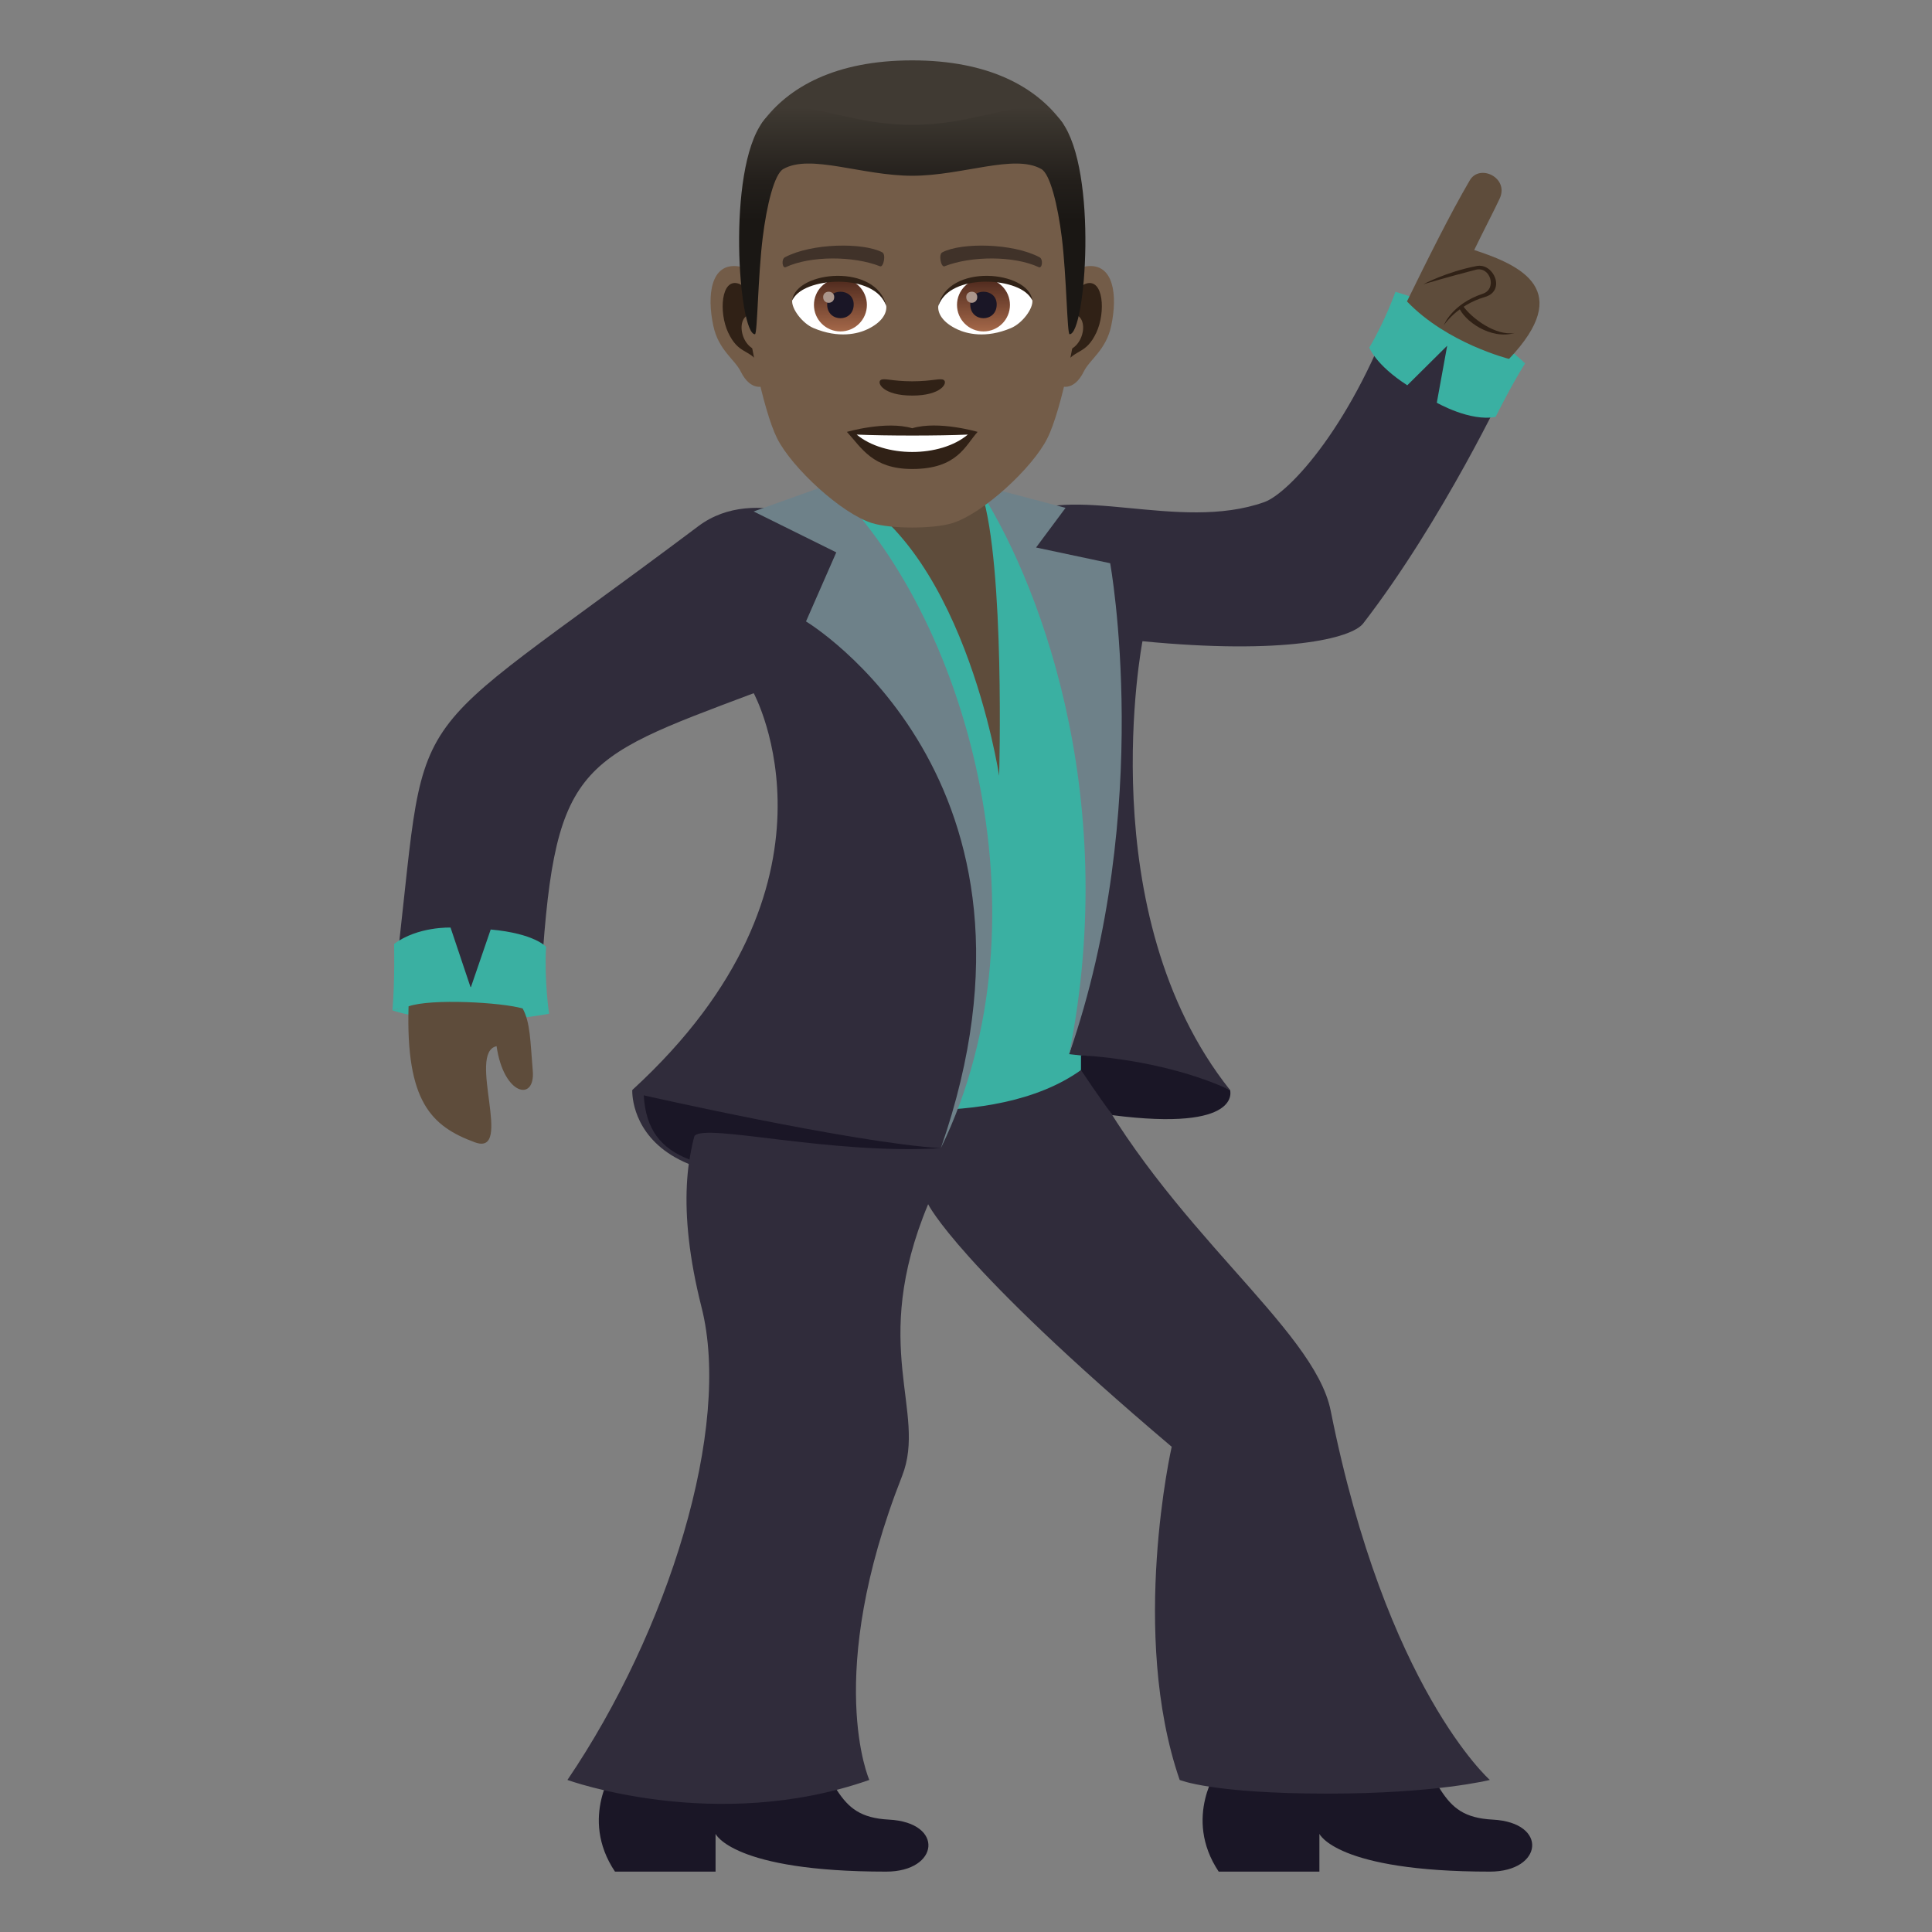 <?xml version="1.0" encoding="utf-8"?>
<!-- Generator: Adobe Illustrator 15.0.0, SVG Export Plug-In . SVG Version: 6.00 Build 0)  -->
<!DOCTYPE svg PUBLIC "-//W3C//DTD SVG 1.1//EN" "http://www.w3.org/Graphics/SVG/1.1/DTD/svg11.dtd">
<svg version="1.1" id="Layer_1" xmlns:x="http://ns.adobe.com/Extensibility/1.0/" xmlns:i="http://ns.adobe.com/AdobeIllustrator/10.0/" xmlns:graph="http://ns.adobe.com/Graphs/1.0/"
	 xmlns="http://www.w3.org/2000/svg" xmlns:xlink="http://www.w3.org/1999/xlink" xmlns:a="http://ns.adobe.com/AdobeSVGViewerExtensions/3.0/"
	 x="0px" y="0px" width="64px" height="64px" viewBox="0 0 64 64" enable-background="new 0 0 64 64" xml:space="preserve">
<rect x="0" y="0" width="64" height="64" fill="#808080" stroke="none"/>
<path fill="#5E4C3B" d="M32.524,16.336c0,0-5.338-3.094-4.832,0.324c4.328,4.084,5.501,10.377,5.501,10.377
	S35.457,19.344,32.524,16.336z"/>
<path fill="#1A1626" d="M20.372,58.553c0,0-1.205,1.645,0,3.447h3.332v-1.252c0,0,0.559,1.252,5.65,1.252
	c1.76,0,1.941-1.627,0.092-1.723c-1.869-0.098-1.596-1.334-3.344-3.449L20.372,58.553z"/>
<path fill="#1A1626" d="M40.371,58.553c0,0-1.201,1.645,0,3.447h3.336v-1.252c0,0,0.557,1.252,5.646,1.252
	c1.76,0,1.945-1.627,0.094-1.723c-1.869-0.098-1.594-1.334-3.342-3.449L40.371,58.553z"/>
<path fill="#302C3B" d="M44.08,46.727c-0.555-2.758-5.424-6.039-8.203-11.479c0,0-4.302,0-11.246,0c0,0-3.059,1.461-1.393,8.051
	c1.018,3.998-1.107,10.748-4.441,15.664c0,0,4.906,1.785,10,0c0,0-1.525-3.434,1.086-10.068c0.842-2.145-1.109-4.271,0.863-9.004
	c0,0,0.953,2.01,8.068,8.035c0,0-1.406,6.191,0.264,11.037c0,0,1.063,0.453,4.902,0.453c3.588,0,5.373-0.453,5.373-0.453
	S45.914,55.93,44.08,46.727z"/>
<path fill="#3AB0A2" d="M32.524,16.336c0.771,2.441,0.574,9.365,0.574,9.365s-1.205-8-5.613-9.66c0,0,2.338,11.596,0,20.484
	c0,0,5.365,1.045,8.324-1.078C38.971,22.283,32.524,16.336,32.524,16.336z"/>
<path fill="#302C3B" d="M33.611,17.197c1.824-1.25,5.422,0.449,8.27-0.564c0.83-0.295,2.977-2.611,4.434-6.816l3.59,2.936
	c0,0-2.102,4.471-4.748,7.9c-0.391,0.5-2.619,1.045-7.311,0.588c0,0-1.75,9.018,2.9,14.867c0,0-2.1-0.867-5.328-1.188
	C35.418,34.92,37.855,27.543,33.611,17.197z"/>
<path fill="#1A1626" d="M36.848,36.941c0,0-0.529-0.727-1.039-1.494v-0.486c0,0,2.654,0.094,4.938,1.146
	C40.746,36.107,41.189,37.498,36.848,36.941z"/>
<path fill="#302C3B" d="M27.782,17.576c0,0-2.721-1.592-4.648-0.146c-10.346,7.77-8.854,5.291-10.078,15.197l4.848,0.137
	c0.436-7.441,1.113-7.563,7.064-9.801c0,0,3.443,6.309-4.023,13.145c0,0-0.27,4.902,10.225,1.928
	C31.167,38.035,35.809,29.459,27.782,17.576z"/>
<path fill="#3AB0A2" d="M13,33.469c0,0,1.902,0.703,5.189,0.113C18.19,33.582,16.604,32.354,13,33.469z"/>
<path fill="#3AB0A2" d="M13.055,31.27c0,0,0.029,1.219-0.055,2.199c0,0,1.771-0.662,5.189,0.111c0,0-0.164-1.09-0.1-2.215
	c0,0-0.371-0.441-1.834-0.574l-0.662,1.928l-0.668-1.992C14.928,30.727,13.838,30.684,13.055,31.27z"/>
<path fill="#3AB0A2" d="M50.52,12.037c0,0-1.555-1.559-4.295-2.371C46.225,9.666,47.316,11.527,50.52,12.037z"/>
<path fill="#3AB0A2" d="M49.545,13.809c0,0,0.494-1.004,0.975-1.771c0,0-2.035-0.391-4.295-2.369c0,0-0.338,0.957-0.865,1.846
	c0,0,0.205,0.568,1.258,1.248l1.322-1.311l-0.344,1.889C47.596,13.34,48.701,13.977,49.545,13.809z"/>
<path fill="#6E8189" d="M27.485,16.041l-2.52,0.902l2.738,1.355L26.7,20.586c0,0,8.72,5.225,4.467,17.447
	C34.896,30.385,31.967,20.293,27.485,16.041z"/>
<path fill="#6E8189" d="M32.334,16.041l2.964,0.783l-0.977,1.313l2.455,0.521c0,0,1.473,8.102-1.359,16.262
	C37.16,26.203,34.33,19.039,32.334,16.041z"/>
<path fill="#1A1626" d="M21.325,36.285c0,0,6.881,1.563,9.842,1.75c-3.682,0.221-7.781-0.834-8.16-0.408
	c-0.096,0.313-0.166,0.785-0.166,0.785C21.895,38.049,21.391,37.418,21.325,36.285z"/>
<path fill="#5E4C3B" d="M13.534,33.336c-0.092,3.154,0.752,3.973,2.195,4.504c1.305,0.482-0.271-2.971,0.721-3.184
	c0.234,1.635,1.283,1.85,1.199,0.82c-0.084-1.01-0.082-1.6-0.334-2.068C16.624,33.203,14.288,33.072,13.534,33.336z"/>
<path fill="#5E4C3B" d="M48.689,5.973c0.326-0.557,1.301-0.088,0.994,0.596c-0.143,0.316-0.539,1.074-0.848,1.713
	c1.574,0.514,3.311,1.336,1.154,3.607c0,0-2.053-0.514-3.381-1.904C47.285,8.602,48.033,7.094,48.689,5.973z"/>
<path fill="#302116" d="M48.467,10.139c0.289,0.406,1.08,0.998,1.709,0.891c-0.793,0.238-1.688-0.406-1.854-0.867L48.467,10.139z"/>
<path fill="#302116" d="M49.121,9.73c0.479-0.16,0.248-0.922-0.238-0.793C47.98,9.17,47.15,9.416,47.15,9.416
	s0.768-0.412,1.766-0.604c0.566-0.109,0.975,0.822,0.277,1.025c-0.938,0.273-1.365,0.939-1.365,0.939S48.09,10.072,49.121,9.73z"/>
<path id="Path_1844_" fill="#735C48" d="M36.002,8.82c-0.895,0.107-1.541,3.1-0.977,3.891c0.078,0.109,0.539,0.285,0.881-0.41
	c0.189-0.387,0.736-0.709,0.904-1.506C37.029,9.775,36.893,8.713,36.002,8.82z"/>
<path id="Path_1843_" fill="#735C48" d="M24.438,8.82c0.895,0.107,1.541,3.1,0.979,3.891c-0.08,0.109-0.541,0.285-0.883-0.41
	c-0.189-0.387-0.736-0.709-0.904-1.506C23.411,9.775,23.547,8.713,24.438,8.82z"/>
<path id="Path_1842_" fill="#302116" d="M35.979,9.395c-0.234,0.072-0.49,0.428-0.627,1.018c0.816-0.174,0.611,1.184-0.098,1.209
	c0.008,0.137,0.016,0.277,0.033,0.424c0.342-0.496,0.689-0.297,1.033-1.033C36.629,10.348,36.557,9.213,35.979,9.395z"/>
<path id="Path_1841_" fill="#302116" d="M25.088,10.412c-0.139-0.59-0.395-0.945-0.627-1.018c-0.576-0.182-0.652,0.953-0.342,1.617
	c0.344,0.736,0.691,0.537,1.033,1.033c0.018-0.146,0.025-0.289,0.031-0.426C24.483,11.588,24.282,10.246,25.088,10.412z"/>
<path id="Path_1840_" fill="#735C48" d="M30.219,3.066c-3.877,0-5.746,2.93-5.514,7.002c0.047,0.82,0.557,3.492,1.037,4.451
	c0.492,0.982,2.135,2.494,3.143,2.809c0.639,0.197,2.031,0.197,2.668,0c1.008-0.314,2.652-1.826,3.142-2.809
	c0.482-0.959,0.992-3.631,1.037-4.451C35.967,5.996,34.098,3.066,30.219,3.066z"/>
<path id="Path_1839_" fill="#403229" d="M34.434,8.521c-0.887-0.471-2.583-0.492-3.216-0.164c-0.137,0.061-0.047,0.506,0.068,0.465
	c0.881-0.348,2.302-0.355,3.126,0.029C34.523,8.902,34.568,8.588,34.434,8.521z"/>
<path id="Path_1838_" fill="#403229" d="M26.004,8.521c0.889-0.471,2.586-0.492,3.219-0.164c0.135,0.061,0.045,0.506-0.068,0.465
	c-0.883-0.348-2.303-0.355-3.129,0.029C25.918,8.902,25.872,8.588,26.004,8.521z"/>
<path id="Path_1837_" fill="#302116" d="M31.266,12.59c-0.109-0.078-0.369,0.041-1.047,0.041c-0.676,0-0.936-0.119-1.047-0.041
	c-0.131,0.092,0.08,0.514,1.047,0.514C31.188,13.104,31.399,12.682,31.266,12.59z"/>
<path id="Path_1836_" fill="#302116" d="M30.219,14.186c-0.871-0.256-2.164,0.121-2.164,0.121c0.492,0.535,0.852,1.229,2.164,1.229
	c1.504,0,1.76-0.787,2.166-1.229C32.385,14.307,31.092,13.926,30.219,14.186z"/>
<path id="Path_1835_" fill="#FFFFFF" d="M28.379,14.396c0.914,0.766,2.762,0.771,3.682,0C31.084,14.439,29.362,14.439,28.379,14.396
	z"/>
<path id="Path_1834_" fill="#FFFFFF" d="M29.358,10.119c0.031,0.256-0.143,0.561-0.625,0.789c-0.305,0.145-0.943,0.314-1.781-0.039
	c-0.375-0.156-0.742-0.648-0.709-0.922C26.696,9.094,28.932,8.969,29.358,10.119z"/>
<linearGradient id="Oval_1_" gradientUnits="userSpaceOnUse" x1="-424.185" y1="480.594" x2="-424.185" y2="480.86" gradientTransform="matrix(6.57 0 0 -6.57 2814.78 3168.528)">
	<stop  offset="0" style="stop-color:#A6694A"/>
	<stop  offset="1" style="stop-color:#4F2A1E"/>
	<a:midPointStop  offset="0" style="stop-color:#A6694A"/>
	<a:midPointStop  offset="0.5" style="stop-color:#A6694A"/>
	<a:midPointStop  offset="1" style="stop-color:#4F2A1E"/>
</linearGradient>
<circle id="Oval_198_" fill="url(#Oval_1_)" cx="27.84" cy="10.102" r="0.877"/>
<path id="Path_1833_" fill="#1A1626" d="M27.401,10.086c0,0.607,0.879,0.607,0.879,0C28.28,9.523,27.401,9.523,27.401,10.086z"/>
<path id="Path_1832_" fill="#AB968C" d="M27.268,9.84c0,0.254,0.367,0.254,0.367,0C27.635,9.605,27.268,9.605,27.268,9.84z"/>
<path id="Path_1831_" fill="#302116" d="M29.362,10.152c-0.357-1.143-2.789-0.975-3.119-0.205
	C26.366,8.963,29.059,8.703,29.362,10.152z"/>
<path id="Path_1830_" fill="#FFFFFF" d="M31.083,10.119c-0.033,0.256,0.141,0.561,0.625,0.789c0.307,0.145,0.943,0.314,1.779-0.039
	c0.377-0.156,0.744-0.648,0.711-0.922C33.742,9.094,31.508,8.969,31.083,10.119z"/>
<linearGradient id="Oval_2_" gradientUnits="userSpaceOnUse" x1="-426.163" y1="480.594" x2="-426.163" y2="480.86" gradientTransform="matrix(6.57 0 0 -6.57 2832.511 3168.528)">
	<stop  offset="0" style="stop-color:#A6694A"/>
	<stop  offset="1" style="stop-color:#4F2A1E"/>
	<a:midPointStop  offset="0" style="stop-color:#A6694A"/>
	<a:midPointStop  offset="0.5" style="stop-color:#A6694A"/>
	<a:midPointStop  offset="1" style="stop-color:#4F2A1E"/>
</linearGradient>
<circle id="Oval_197_" fill="url(#Oval_2_)" cx="32.579" cy="10.102" r="0.877"/>
<path id="Path_1829_" fill="#1A1626" d="M32.141,10.086c0,0.607,0.876,0.607,0.876,0C33.018,9.523,32.141,9.523,32.141,10.086z"/>
<path id="Path_1828_" fill="#AB968C" d="M32.008,9.84c0,0.254,0.365,0.254,0.365,0C32.374,9.605,32.008,9.605,32.008,9.84z"/>
<path id="Path_1827_" fill="#302116" d="M31.079,10.152c0.357-1.143,2.785-0.979,3.119-0.205
	C34.072,8.963,31.383,8.703,31.079,10.152z"/>
<path fill="#403A33" d="M35.174,4.037C34.324,2.891,32.772,2,30.219,2c-2.551,0-4.104,0.891-4.953,2.037
	C24.063,5.66,36.375,5.66,35.174,4.037z"/>
<linearGradient id="SVGID_1_" gradientUnits="userSpaceOnUse" x1="30.22" y1="11.072" x2="30.22" y2="3.552">
	<stop  offset="0.5" style="stop-color:#1A1714"/>
	<stop  offset="0.672" style="stop-color:#231F1B"/>
	<stop  offset="0.952" style="stop-color:#3B362F"/>
	<stop  offset="1" style="stop-color:#403A33"/>
	<a:midPointStop  offset="0.5" style="stop-color:#1A1714"/>
	<a:midPointStop  offset="0.6" style="stop-color:#1A1714"/>
	<a:midPointStop  offset="1" style="stop-color:#403A33"/>
</linearGradient>
<path fill="url(#SVGID_1_)" d="M35.174,4.037c-0.85-1.146-2.402,0.098-4.955,0.098c-2.551,0-4.104-1.244-4.953-0.098
	c-1.203,1.623-0.793,7.035-0.258,7.035c0.084,0,0.096-1.895,0.258-3.203c0.131-1.066,0.385-2.1,0.678-2.268
	c0.891-0.516,2.607,0.221,4.275,0.221c1.67,0,3.386-0.736,4.279-0.221c0.291,0.168,0.543,1.201,0.676,2.268
	c0.16,1.309,0.174,3.203,0.258,3.203C35.967,11.072,36.375,5.66,35.174,4.037z"/>
</svg>
